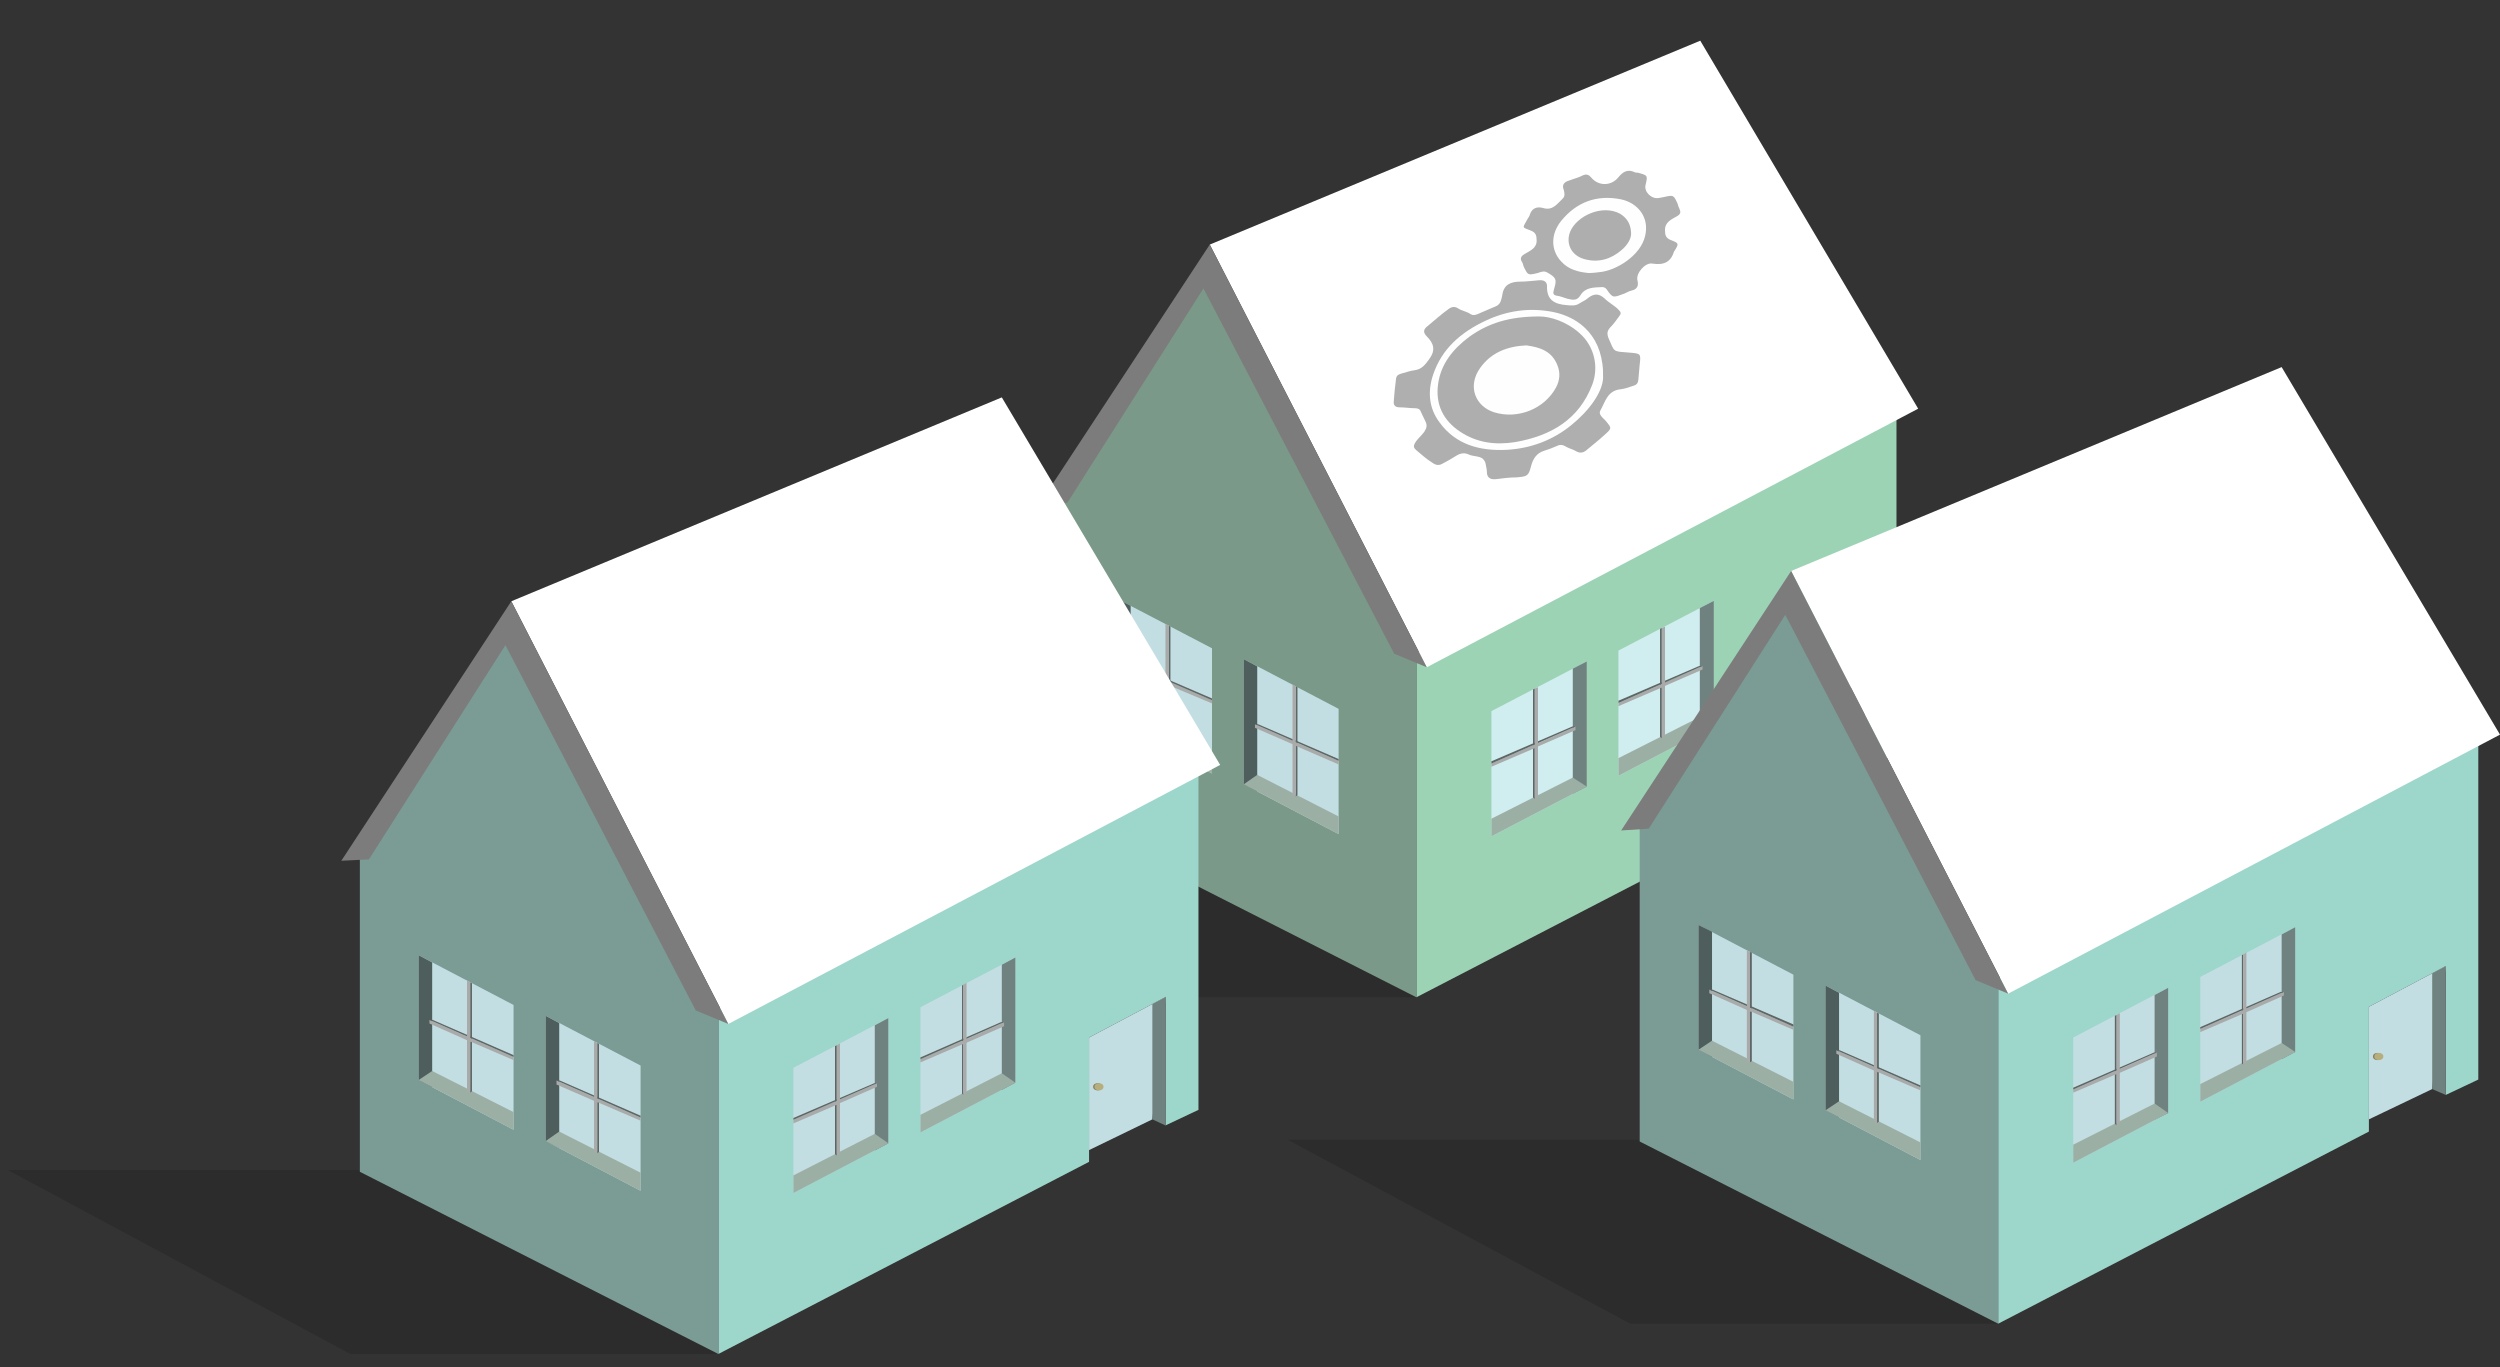 <?xml version="1.0" encoding="utf-8"?>
<!-- Generator: Adobe Illustrator 22.0.1, SVG Export Plug-In . SVG Version: 6.00 Build 0)  -->
<svg version="1.1" id="Layer_1" xmlns="http://www.w3.org/2000/svg" xmlns:xlink="http://www.w3.org/1999/xlink" x="0px" y="0px"
	 viewBox="0 0 553 302.4" style="enable-background:new 0 0 553 302.4;" xml:space="preserve">
<rect x="0" y="0" width="553" height="302.4" fill="#333333" stroke="none"/>
<style type="text/css">
	.st0{fill:#9CD3B5;}
	.st1{opacity:0.14;}
	.st2{fill:#7A9989;}
	.st3{fill:#FFFFFF;}
	.st4{fill:#7C7C7C;}
	.st5{fill:#C3DEE2;}
	.st6{fill:#4E5E5D;}
	.st7{fill:#9CAFA5;}
	.st8{fill:#5D6664;}
	.st9{fill:#A9AAAA;}
	.st10{fill:#D0EDEF;}
	.st11{fill:#6F8280;}
	.st12{fill:#847F61;}
	.st13{fill:#B7AE7E;}
	.st14{fill:#9DD6CB;}
	.st15{fill:#7B9B95;}
	.st16{opacity:0.8;}
	.st17{opacity:0.6;fill:#575757;}
	.st18{fill:#FEFEFE;}
</style>
<g>
	<g>
		<polygon class="st0" points="313.3,144.4 313.3,220.6 395.4,178.1 395.4,150.6 412.4,141.6 412.4,170 419.5,166.6 419.5,89.6 		
			"/>
		<polygon class="st1" points="233.7,179.9 156.1,179.9 232,220.6 313.4,220.6 		"/>
		<polygon class="st2" points="234.1,110.4 234.1,180.4 313.3,220.6 313.3,144.4 268,59.1 		"/>
		<polygon class="st3" points="267.6,54.1 315.6,147.6 424.3,90.4 376.1,9 		"/>
		<polygon class="st4" points="229.9,111.5 267.6,54.1 315.6,147.6 308.4,144.6 266.2,63.8 236.1,111.2 		"/>
		<g>
			<g>
				<polygon class="st5" points="268.1,171.1 247,160.1 247,132.4 268.1,143.4 				"/>
				<polygon class="st6" points="250.1,161.7 247,160.1 247,132.4 250.1,134 				"/>
				<polygon class="st7" points="268.1,171.1 268.1,167.2 250.1,158 247,160.1 				"/>
			</g>
			<polygon class="st8" points="258.5,162.8 258.9,162.5 258.9,138.6 258.5,138.4 258.5,150.1 			"/>
			<polygon class="st9" points="268.1,154.9 258.1,150.5 258.1,151.4 268.1,155.6 			"/>
			<polygon class="st9" points="258.7,150.8 249.5,146.8 249.5,147.6 258.7,151.6 			"/>
			<polygon class="st8" points="250.2,146.8 268.1,154.5 268.1,154.9 249.5,146.8 			"/>
			<polygon class="st9" points="257.8,138 258.5,138.4 258.5,162.8 257.8,162.4 			"/>
		</g>
		<g>
			<g>
				<polygon class="st5" points="296.1,184.5 275.1,173.5 275.1,145.8 296.1,156.8 				"/>
				<polygon class="st6" points="278.1,175.1 275.1,173.5 275.1,145.8 278.1,147.4 				"/>
				<polygon class="st7" points="296.1,184.5 296.1,180.6 278.1,171.4 275.1,173.5 				"/>
			</g>
			<polygon class="st8" points="286.6,176.2 287,175.9 287,152 286.6,151.8 286.6,163.6 			"/>
			<polygon class="st9" points="296.1,168.3 286.2,164 286.2,164.8 296.1,169.1 			"/>
			<polygon class="st9" points="286.8,164.2 277.6,160.2 277.6,161 286.8,165 			"/>
			<polygon class="st8" points="278.3,160.2 296.1,167.9 296.1,168.3 277.6,160.2 			"/>
			<polygon class="st9" points="285.9,151.4 286.6,151.8 286.6,176.2 285.9,175.9 			"/>
		</g>
		<g>
			<g>
				<polygon class="st10" points="358,171.6 379.1,160.6 379.1,132.9 358,143.9 				"/>
				<polygon class="st11" points="376,162.2 379.1,160.6 379.1,132.9 376,134.5 				"/>
				<polygon class="st7" points="358,171.6 358,167.7 376,158.6 379.1,160.6 				"/>
			</g>
			<polygon class="st8" points="367.6,163.3 367.2,163 367.2,139.1 367.6,138.9 367.6,150.7 			"/>
			<polygon class="st9" points="358,155.5 368,151.1 368,151.9 358,156.2 			"/>
			<polygon class="st9" points="367.4,151.3 376.6,147.3 376.6,148.1 367.4,152.1 			"/>
			<polygon class="st8" points="375.9,147.3 358,155 358,155.5 376.6,147.3 			"/>
			<polygon class="st9" points="368.3,138.6 367.6,138.9 367.6,163.3 368.3,163 			"/>
		</g>
		<g>
			<g>
				<polygon class="st10" points="329.9,185 351,174 351,146.3 329.9,157.3 				"/>
				<polygon class="st11" points="347.9,175.6 351,174 351,146.3 347.9,147.9 				"/>
				<polygon class="st7" points="329.9,185 329.9,181.1 347.9,172 351,174 				"/>
			</g>
			<polygon class="st8" points="339.5,176.7 339.1,176.4 339.1,152.5 339.5,152.3 339.5,164.1 			"/>
			<polygon class="st9" points="329.9,168.9 339.9,164.5 339.9,165.3 329.9,169.6 			"/>
			<polygon class="st9" points="339.3,164.8 348.5,160.7 348.5,161.5 339.3,165.5 			"/>
			<polygon class="st8" points="347.8,160.7 329.9,168.4 329.9,168.9 348.5,160.7 			"/>
			<polygon class="st9" points="340.2,152 339.5,152.3 339.5,176.7 340.2,176.4 			"/>
		</g>
		<polygon class="st5" points="395.4,175.5 409.4,168.7 412.4,141.6 395.4,150.6 		"/>
		<polygon class="st11" points="409.4,168.7 412.4,170.1 412.4,141.6 409.4,143.2 		"/>
		<ellipse class="st12" cx="397.3" cy="161.6" rx="1" ry="0.8"/>
		<ellipse class="st13" cx="397.6" cy="161.6" rx="1" ry="0.8"/>
	</g>
	<g>
		<polygon class="st14" points="442,216.5 442,292.8 524,250.3 524,222.7 541,213.7 541,242.2 548.2,238.8 548.2,161.8 		"/>
		<polygon class="st1" points="362.3,252.1 284.8,252.1 360.6,292.8 442,292.8 		"/>
		<polygon class="st15" points="362.7,182.5 362.7,252.5 442,292.8 442,216.5 396.6,131.3 		"/>
		<polygon class="st3" points="396.2,126.3 444.2,219.8 553,162.5 504.7,81.2 		"/>
		<polygon class="st4" points="358.6,183.7 396.2,126.3 444.2,219.8 437,216.8 394.9,136 364.7,183.3 		"/>
		<g>
			<g>
				<polygon class="st5" points="396.7,243.2 375.7,232.2 375.7,204.6 396.7,215.6 				"/>
				<polygon class="st6" points="378.7,233.8 375.7,232.2 375.7,204.6 378.7,206.1 				"/>
				<polygon class="st7" points="396.7,243.2 396.7,239.3 378.7,230.2 375.7,232.2 				"/>
			</g>
			<polygon class="st8" points="387.1,235 387.5,234.7 387.5,210.7 387.1,210.6 387.1,222.3 			"/>
			<polygon class="st9" points="396.7,227.1 386.7,222.7 386.7,223.5 396.7,227.8 			"/>
			<polygon class="st9" points="387.3,223 378.1,218.9 378.1,219.7 387.3,223.8 			"/>
			<polygon class="st8" points="378.8,218.9 396.7,226.6 396.7,227.1 378.1,218.9 			"/>
			<polygon class="st9" points="386.4,210.2 387.1,210.6 387.1,235 386.4,234.6 			"/>
		</g>
		<g>
			<g>
				<polygon class="st5" points="424.8,256.6 403.8,245.6 403.8,218 424.8,229 				"/>
				<polygon class="st6" points="406.8,247.2 403.8,245.6 403.8,218 406.8,219.6 				"/>
				<polygon class="st7" points="424.8,256.6 424.8,252.7 406.8,243.6 403.8,245.6 				"/>
			</g>
			<polygon class="st8" points="415.2,248.4 415.6,248.1 415.6,224.2 415.2,224 415.2,235.7 			"/>
			<polygon class="st9" points="424.8,240.5 414.8,236.1 414.8,236.9 424.8,241.2 			"/>
			<polygon class="st9" points="415.4,236.4 406.2,232.3 406.2,233.1 415.4,237.2 			"/>
			<polygon class="st8" points="406.9,232.3 424.8,240.1 424.8,240.5 406.2,232.3 			"/>
			<polygon class="st9" points="414.5,223.6 415.2,224 415.2,248.4 414.5,248 			"/>
		</g>
		<g>
			<g>
				<polygon class="st5" points="486.7,243.7 507.7,232.7 507.7,205.1 486.7,216.1 				"/>
				<polygon class="st11" points="504.7,234.3 507.7,232.7 507.7,205.1 504.7,206.7 				"/>
				<polygon class="st7" points="486.7,243.7 486.7,239.8 504.7,230.7 507.7,232.7 				"/>
			</g>
			<polygon class="st8" points="496.2,235.5 495.9,235.2 495.9,211.3 496.2,211.1 496.2,222.8 			"/>
			<polygon class="st9" points="486.7,227.6 496.7,223.2 496.7,224 486.7,228.3 			"/>
			<polygon class="st9" points="496,223.5 505.2,219.4 505.2,220.2 496,224.3 			"/>
			<polygon class="st8" points="504.5,219.4 486.7,227.2 486.7,227.6 505.2,219.4 			"/>
			<polygon class="st9" points="496.9,210.7 496.2,211.1 496.2,235.5 496.9,235.1 			"/>
		</g>
		<g>
			<g>
				<polygon class="st5" points="458.6,257.2 479.6,246.2 479.6,218.5 458.6,229.5 				"/>
				<polygon class="st11" points="476.6,247.7 479.6,246.2 479.6,218.5 476.6,220.1 				"/>
				<polygon class="st7" points="458.6,257.2 458.6,253.2 476.6,244.1 479.6,246.2 				"/>
			</g>
			<polygon class="st8" points="468.2,248.9 467.8,248.6 467.8,224.7 468.2,224.5 468.2,236.2 			"/>
			<polygon class="st9" points="458.6,241 468.6,236.6 468.6,237.4 458.6,241.7 			"/>
			<polygon class="st9" points="468,236.9 477.1,232.8 477.1,233.7 468,237.7 			"/>
			<polygon class="st8" points="476.5,232.8 458.6,240.6 458.6,241 477.1,232.8 			"/>
			<polygon class="st9" points="468.9,224.1 468.2,224.5 468.2,248.9 468.9,248.5 			"/>
		</g>
		<polygon class="st5" points="524,247.6 538,240.9 541,213.7 524,222.7 		"/>
		<polygon class="st11" points="538,240.9 541,242.2 541,213.7 538,215.3 		"/>
		<ellipse class="st12" cx="525.9" cy="233.7" rx="1" ry="0.8"/>
		<ellipse class="st13" cx="526.2" cy="233.7" rx="1" ry="0.8"/>
	</g>
	<g>
		<polygon class="st14" points="158.9,223.2 158.9,299.5 240.9,257 240.9,229.5 257.9,220.5 257.9,248.9 265.1,245.5 265.1,168.5 		
			"/>
		<polygon class="st1" points="79.2,258.8 1.7,258.8 77.5,299.5 158.9,299.5 		"/>
		<polygon class="st15" points="79.6,189.2 79.6,259.2 158.9,299.5 158.9,223.2 113.5,138 		"/>
		<polygon class="st3" points="113.1,133 161.1,226.5 269.9,169.2 221.6,87.9 		"/>
		<polygon class="st4" points="75.5,190.4 113.1,133 161.1,226.5 153.9,223.5 111.8,142.7 81.6,190.1 		"/>
		<g>
			<g>
				<polygon class="st5" points="113.6,249.9 92.6,238.9 92.6,211.3 113.6,222.3 				"/>
				<polygon class="st6" points="95.6,240.5 92.6,238.9 92.6,211.3 95.6,212.9 				"/>
				<polygon class="st7" points="113.6,249.9 113.6,246 95.6,236.9 92.6,238.9 				"/>
			</g>
			<polygon class="st8" points="104,241.7 104.4,241.4 104.4,217.5 104,217.3 104,229 			"/>
			<polygon class="st9" points="113.6,233.8 103.6,229.4 103.6,230.2 113.6,234.5 			"/>
			<polygon class="st9" points="104.2,229.7 95,225.6 95,226.4 104.2,230.5 			"/>
			<polygon class="st8" points="95.7,225.6 113.6,233.4 113.6,233.8 95,225.6 			"/>
			<polygon class="st9" points="103.3,216.9 104,217.3 104,241.7 103.3,241.3 			"/>
		</g>
		<g>
			<g>
				<polygon class="st5" points="141.7,263.4 120.7,252.4 120.7,224.7 141.7,235.7 				"/>
				<polygon class="st6" points="123.7,253.9 120.7,252.4 120.7,224.7 123.7,226.3 				"/>
				<polygon class="st7" points="141.7,263.4 141.7,259.4 123.7,250.3 120.7,252.4 				"/>
			</g>
			<polygon class="st8" points="132.1,255.1 132.5,254.8 132.5,230.9 132.1,230.7 132.1,242.4 			"/>
			<polygon class="st9" points="141.7,247.2 131.7,242.8 131.7,243.6 141.7,247.9 			"/>
			<polygon class="st9" points="132.3,243.1 123.1,239 123.1,239.9 132.3,243.9 			"/>
			<polygon class="st8" points="123.8,239 141.7,246.8 141.7,247.2 123.1,239 			"/>
			<polygon class="st9" points="131.4,230.3 132.1,230.7 132.1,255.1 131.4,254.7 			"/>
		</g>
		<g>
			<g>
				<polygon class="st5" points="203.6,250.5 224.6,239.5 224.6,211.8 203.6,222.8 				"/>
				<polygon class="st11" points="221.6,241.1 224.6,239.5 224.6,211.8 221.6,213.4 				"/>
				<polygon class="st7" points="203.6,250.5 203.6,246.6 221.6,237.4 224.6,239.5 				"/>
			</g>
			<polygon class="st8" points="213.1,242.2 212.8,241.9 212.8,218 213.1,217.8 213.1,229.5 			"/>
			<polygon class="st9" points="203.6,234.3 213.6,229.9 213.6,230.7 203.6,235 			"/>
			<polygon class="st9" points="213,230.2 222.1,226.1 222.1,227 213,231 			"/>
			<polygon class="st8" points="221.4,226.1 203.6,233.9 203.6,234.3 222.1,226.1 			"/>
			<polygon class="st9" points="213.8,217.4 213.1,217.8 213.1,242.2 213.8,241.8 			"/>
		</g>
		<g>
			<g>
				<polygon class="st5" points="175.5,263.9 196.5,252.9 196.5,225.2 175.5,236.2 				"/>
				<polygon class="st11" points="193.5,254.5 196.5,252.9 196.5,225.2 193.5,226.8 				"/>
				<polygon class="st7" points="175.5,263.9 175.5,260 193.5,250.8 196.5,252.9 				"/>
			</g>
			<polygon class="st8" points="185.1,255.6 184.7,255.3 184.7,231.4 185.1,231.2 185.1,243 			"/>
			<polygon class="st9" points="175.5,247.7 185.5,243.3 185.5,244.2 175.5,248.5 			"/>
			<polygon class="st9" points="184.9,243.6 194,239.6 194,240.4 184.9,244.4 			"/>
			<polygon class="st8" points="193.4,239.6 175.5,247.3 175.5,247.7 194,239.6 			"/>
			<polygon class="st9" points="185.8,230.8 185.1,231.2 185.1,255.6 185.8,255.2 			"/>
		</g>
		<polygon class="st5" points="240.9,254.4 254.9,247.6 257.9,220.5 240.9,229.5 		"/>
		<polygon class="st11" points="254.9,247.6 257.9,249 257.9,220.5 254.9,222.1 		"/>
		<ellipse class="st12" cx="242.8" cy="240.4" rx="1" ry="0.8"/>
		<ellipse class="st13" cx="243.1" cy="240.4" rx="1" ry="0.8"/>
	</g>
	<g class="st16">
		<path class="st17" d="M330.8,106c-1.3,0.1-1.9-0.5-1.9-1.6c0-0.6-0.2-1.3-0.3-1.9c-0.1-0.5-0.4-0.8-0.7-1.1
			c-0.9-0.6-2.1-0.4-3.1-0.9c-1.1-0.5-2.1-0.1-3,0.5c-0.9,0.6-1.9,1.1-2.8,1.6c-0.7,0.4-1.4,0.3-2.1-0.2c-1.3-0.8-2.4-1.8-3.6-2.8
			c-0.6-0.5-0.7-0.9-0.3-1.6c0.5-0.9,1.4-1.6,2-2.4c0.5-0.8,0.8-1.4,0.3-2.4c-0.3-0.7-0.7-1.4-1-2.1c-0.2-0.6-0.6-0.8-1.3-0.8
			c-1.1,0-2.3-0.2-3.4-0.2c-0.9,0-1.4-0.4-1.3-1.3c0.1-1.7,0.3-3.3,0.5-5c0.1-0.8,0.6-1,1.3-1.2c0.9-0.2,1.8-0.6,2.8-0.7
			c1.6-0.2,2.4-1.3,3.2-2.4c1.5-2,1.1-3.5-0.5-5.1c-0.8-0.8-0.8-1.5,0.1-2.2c1.6-1.3,3.1-2.7,4.8-3.9c0.7-0.5,1.4-0.5,2-0.1
			c0.9,0.6,2,0.7,2.8,1.3c0.5,0.3,1,0.2,1.5,0c1.4-0.6,2.8-1.2,4.2-1.8c1-0.5,1.1-1.5,1.3-2.4c0.3-2.3,1.8-3,4-3
			c1.4,0,2.7-0.2,4.1-0.3c1.1-0.1,1.8,0.3,1.8,1.3c-0.1,3,1.6,4,4.4,4.2c1,0.1,1.9,0.2,2.8-0.4c0.6-0.4,1.4-0.7,1.9-1.2
			c1.3-1,2.4-1,3.6,0.1c1,1,2.3,1.6,3.2,2.6c0.5,0.5,0.5,0.8,0.1,1.3c-0.6,0.8-1.2,1.7-1.9,2.4c-0.8,0.8-0.9,1.5-0.5,2.5
			c1.4,3.2,0.9,2.9,4.6,3.2c2.5,0.2,2.6,0.2,2.3,2.6c-0.1,1.1-0.2,2.3-0.3,3.4c-0.1,0.9-0.5,1.2-1.3,1.4c-0.9,0.3-1.7,0.6-2.6,0.7
			c-3,0.3-3.4,2.8-4.5,4.7c-0.5,0.8,0.5,1.6,1.1,2.2c1.5,1.8,1.5,1.7-0.4,3.4c-1.2,1.1-2.5,2.1-3.8,3.2c-0.6,0.5-1.3,0.7-2.1,0.3
			c-0.8-0.5-1.8-0.7-2.6-1.2c-0.5-0.3-1.1-0.4-1.7-0.1c-0.9,0.4-1.9,0.8-2.9,1.1c-1.7,0.5-2.5,1.8-2.9,3.3c-0.6,2.3-0.8,2.4-3.3,2.6
			C333.9,105.6,332.4,105.8,330.8,106z"/>
		<path class="st17" d="M341.3,46c2.2,0.7,3.2-1,4.4-2.1c0.5-0.5,0.4-1.2,0.2-1.9c-0.5-1.2,0.2-1.8,1.3-2.1c1-0.4,2-0.6,2.9-1.1
			c0.9-0.4,1.4-0.1,1.9,0.5c1.6,1.9,4.4,1.9,6-0.1c0.9-1.1,2-1.9,3.6-1.1c0.2,0.1,0.4,0.1,0.7,0.1c2.2,0.6,2.2,0.6,1.7,2.7
			c-0.4,1.5,1.3,3.2,2.9,2.9c0.4-0.1,0.7-0.1,1.1-0.2c2.2-0.5,2.2-0.5,3.1,1.5c0.1,0.4,0.2,0.7,0.4,1.1c0.3,0.7,0.3,1.1-0.5,1.6
			c-1.2,0.7-2.8,1.3-2.7,3.2c0,1,0.2,1.7,1.3,2.1c1.8,0.7,1.8,0.8,0.8,2.4c0,0-0.1,0.1-0.1,0.1c-0.7,2.4-2.3,3.1-4.8,2.7
			c-1.6-0.3-3.7,2.2-3.3,3.7c0.3,1.2,0,2-1.4,2.3c-0.5,0.1-0.9,0.4-1.4,0.6c-2.5,0.9-2.6,1.2-4-0.9c-0.3-0.4-0.7-0.5-1-0.5
			c-1.8,0.1-3.7,0-4.8,1.8c-0.7,1.2-1.6,1.1-2.8,0.8c-0.8-0.2-1.6-0.6-2.5-0.7c-1.1-0.2-0.6-1-0.5-1.6c0.6-2,0.4-2.4-1.5-3.5
			c-0.8-0.5-1.5-0.1-2.2,0.1c-2.1,0.5-2.1,0.5-3-1.3c-0.2-0.4-0.2-0.8-0.4-1.1c-0.6-0.9-0.2-1.4,0.7-1.9c1.2-0.7,2.6-1.3,2.5-3
			c0-1-0.2-1.7-1.3-2.1c-1.9-0.8-1.9-0.4-0.8-2.4c0.2-0.4,0.5-0.7,0.6-1.1C338.8,46.2,339.8,45.6,341.3,46z"/>
		<path class="st18" d="M354.6,83.7c-0.2,3.1-3,7.1-7.1,10.4c-4.1,3.3-8.9,5.1-14.2,5.4c-5.9,0.3-11.3-1.1-14.9-6.1
			c-2.4-3.2-2.6-6.9-1.4-10.5c1.9-5.7,6.1-9.4,11.7-12c4.7-2.2,9.6-2.9,14.8-1.9C349.5,70.2,354.9,74.6,354.6,83.7z"/>
		<path class="st18" d="M351.5,60.4c-2.4-0.2-4.6-0.8-6.2-2.6c-2.3-2.5-2.3-6,0-8.9c3.4-4.2,7.9-5.9,13.3-4.8c3.7,0.8,6.3,4,5.3,8.1
			c-1,4.4-6.5,7.7-10.1,8C353,60.3,352.2,60.4,351.5,60.4z"/>
		<path class="st17" d="M340.5,70c2.4,0,6,1.1,8.9,3.7c3.3,2.9,4.3,7.5,2.8,11.4c-2.9,7.6-9,11.3-17.1,12.7
			c-4.4,0.7-8.5,0.1-12.1-2.3c-3.8-2.5-5.5-6.1-4.9-10.5c0.6-4.5,3.3-7.8,6.9-10.5C329.2,71.5,333.8,70,340.5,70z"/>
		<path class="st17" d="M360.8,51.5c0.1,1.3-0.9,2.8-2.1,3.8c-2.3,2-5.1,2.9-8.3,2c-2.8-0.8-4.1-3.4-3.1-6c1.4-3.5,7.1-6.2,11.1-4
			C359.8,48.2,360.7,49.4,360.8,51.5z"/>
		<path class="st18" d="M337.6,76.4c3.1,0.4,5.7,1.3,6.9,4.4c0.7,1.7,0.5,3.4-0.3,4.9c-2.6,4.8-8.5,7.1-13.7,5.5
			c-4.1-1.3-6-5.7-3.1-9.8C329.9,77.9,333.5,76.6,337.6,76.4z"/>
	</g>
</g>
</svg>
